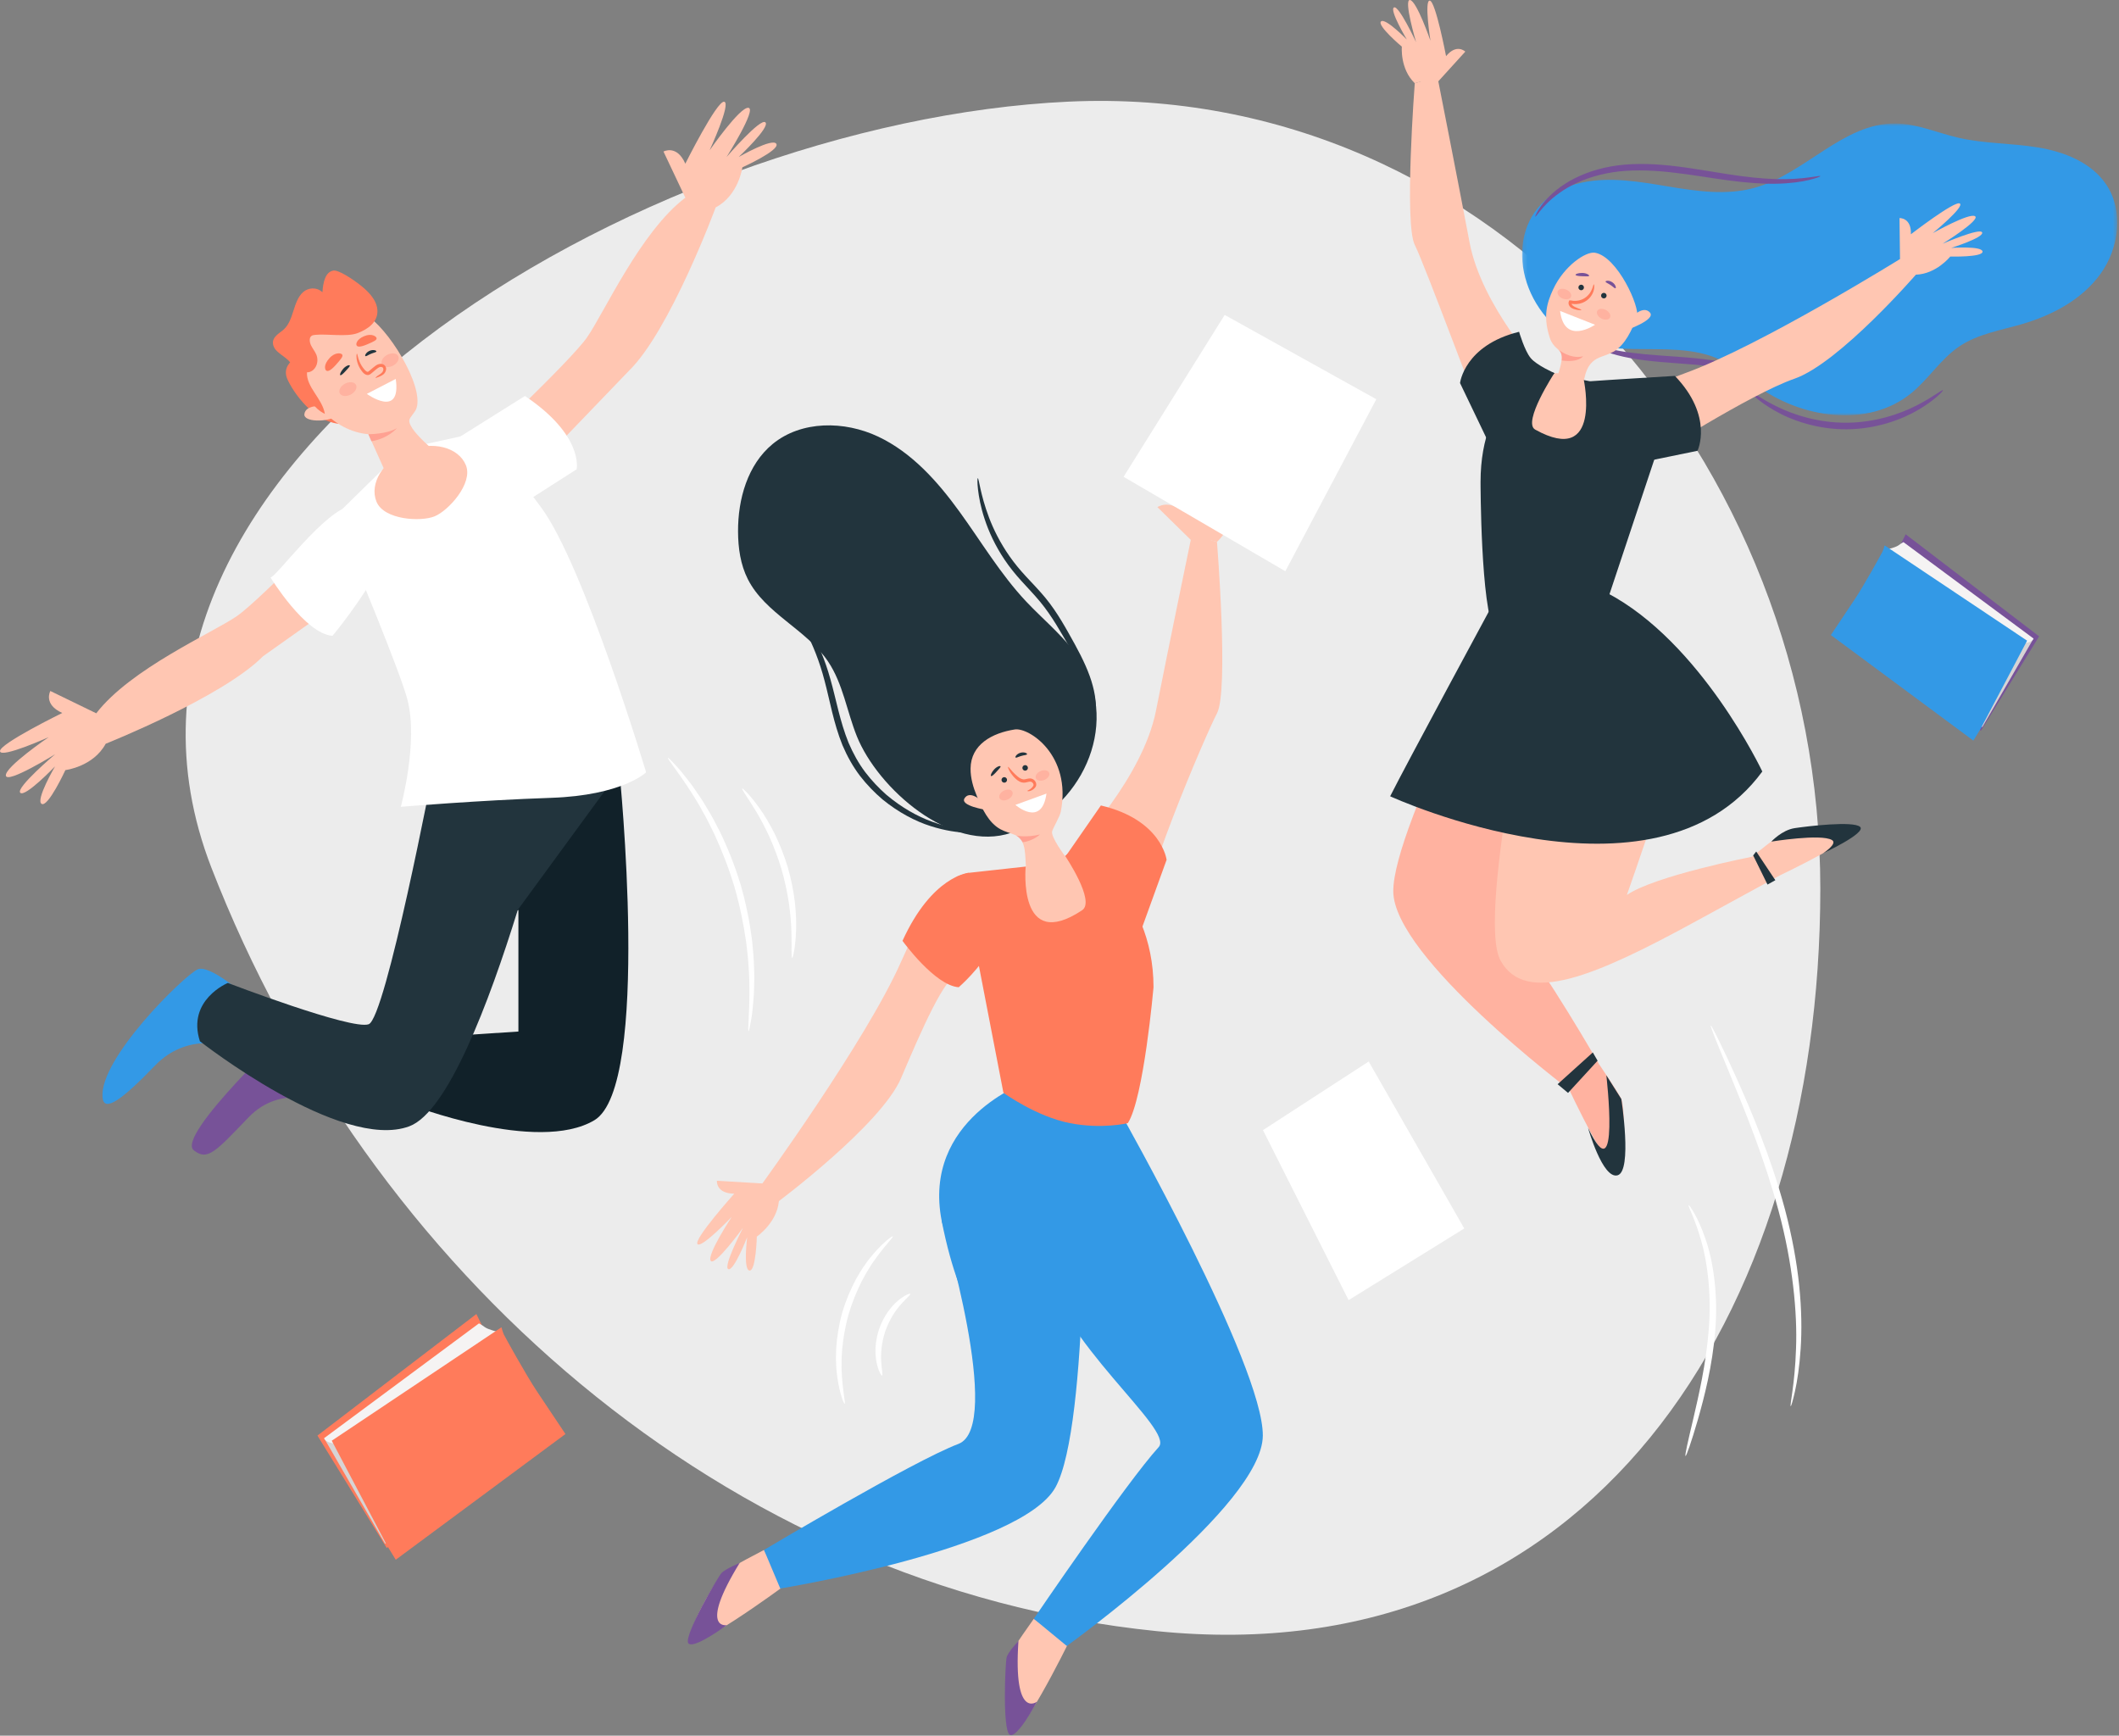 <?xml version="1.0" encoding="UTF-8"?>
<svg width="525px" height="430px" viewBox="0 0 525 430" version="1.1" xmlns="http://www.w3.org/2000/svg" xmlns:xlink="http://www.w3.org/1999/xlink">
    <rect x="0" y="0" width="525" height="430" fill="#808080" stroke="none"/>
    <title>Image</title>
    <defs>
        <polygon id="path-1" points="0.136 0.822 147.595 0.822 147.595 73.128 0.136 73.128"></polygon>
    </defs>
    <g id="Page-1" stroke="none" stroke-width="1" fill="none" fill-rule="evenodd">
        <g id="login" transform="translate(-20, -148)">
            <g id="Image" transform="translate(20, 148)">
                <path d="M210.47,404.093 C317.364,393.219 405.841,314.869 444.609,215 C483.377,115.131 337.415,30.057 232.285,25.183 C127.155,20.308 46,113.751 46,220.183 C46,326.615 103.575,414.966 210.47,404.093 Z" id="Oval" fill="#ECECEC" transform="translate(248.5, 215) scale(-1, 1) translate(-248.5, -215) "></path>
                <g id="image">
                    <path d="M418.371,298.562 C418.458,298.511 419.004,299.232 419.81,300.651 C420.62,302.066 421.628,304.214 422.565,306.987 C424.484,312.512 425.69,320.669 424.975,329.565 C424.267,338.459 422.212,346.267 420.627,351.824 C419.006,357.384 417.813,360.759 417.607,360.702 C417.38,360.639 418.185,357.147 419.516,351.533 C420.812,345.92 422.662,338.154 423.355,329.441 C424.051,320.732 423.06,312.805 421.467,307.324 C419.92,301.816 418.115,298.695 418.371,298.562" id="Fill-1" fill="#FFFFFF"></path>
                    <path d="M423.847,254.047 C423.948,254.002 424.608,255.211 425.71,257.44 C426.809,259.669 428.355,262.917 430.184,266.97 C433.811,275.076 438.694,286.423 442.235,299.596 C443.976,306.186 445.162,312.592 445.763,318.475 C446.368,324.357 446.43,329.701 446.127,334.162 C445.834,338.624 445.271,342.205 444.729,344.64 C444.193,347.079 443.769,348.393 443.673,348.372 C443.372,348.314 444.698,342.944 444.98,334.108 C445.33,325.291 444.173,313.041 440.664,300.015 C437.163,286.985 432.481,275.632 429.129,267.426 C427.441,263.319 426.076,259.995 425.131,257.698 C424.209,255.391 423.744,254.093 423.847,254.047" id="Fill-3" fill="#FFFFFF"></path>
                    <path d="M221.192,306.294 C221.38,306.497 219.537,308.256 217.146,311.522 C216.552,312.342 215.908,313.239 215.304,314.264 C214.645,315.252 214.071,316.384 213.432,317.554 C212.245,319.938 211.118,322.647 210.248,325.597 C209.417,328.558 208.932,331.452 208.671,334.103 C208.591,335.433 208.475,336.698 208.509,337.884 C208.475,339.074 208.544,340.178 208.61,341.189 C208.9,345.227 209.527,347.697 209.26,347.769 C209.098,347.825 208.066,345.438 207.468,341.306 C207.325,340.274 207.187,339.14 207.161,337.912 C207.069,336.686 207.135,335.375 207.177,333.993 C207.364,331.24 207.823,328.22 208.687,325.147 C209.588,322.084 210.803,319.283 212.11,316.852 C212.808,315.659 213.448,314.513 214.179,313.525 C214.851,312.498 215.572,311.611 216.241,310.813 C218.944,307.632 221.086,306.162 221.192,306.294" id="Fill-5" fill="#FFFFFF"></path>
                    <path d="M225.517,320.546 C225.653,320.764 224.627,321.55 223.285,323.053 C222.606,323.796 221.891,324.758 221.187,325.873 C220.513,327.007 219.867,328.308 219.36,329.743 C218.875,331.184 218.583,332.607 218.416,333.917 C218.282,335.229 218.253,336.427 218.331,337.432 C218.461,339.442 218.786,340.695 218.544,340.783 C218.37,340.856 217.639,339.709 217.192,337.585 C216.959,336.525 216.863,335.228 216.923,333.791 C217.018,332.358 217.292,330.788 217.823,329.212 C218.376,327.644 219.128,326.239 219.936,325.051 C220.772,323.882 221.647,322.921 222.482,322.231 C224.143,320.832 225.425,320.379 225.517,320.546" id="Fill-7" fill="#FFFFFF"></path>
                    <path d="M165.477,187.73 C165.561,187.656 166.289,188.372 167.537,189.738 C168.17,190.414 168.919,191.265 169.712,192.315 C170.512,193.356 171.475,194.511 172.379,195.9 C172.845,196.585 173.334,197.302 173.843,198.05 C174.347,198.803 174.803,199.627 175.312,200.459 C176.353,202.112 177.286,203.977 178.301,205.923 C180.217,209.871 182.049,214.351 183.508,219.208 C184.92,224.079 185.817,228.837 186.353,233.192 C186.557,235.379 186.787,237.452 186.81,239.404 C186.835,240.38 186.899,241.32 186.885,242.226 C186.865,243.131 186.843,243.998 186.824,244.827 C186.82,246.486 186.639,247.978 186.532,249.288 C186.437,250.6 186.271,251.721 186.105,252.632 C185.8,254.459 185.579,255.455 185.468,255.44 C185.182,255.402 185.721,251.355 185.676,244.815 C185.661,243.997 185.646,243.143 185.631,242.25 C185.612,241.359 185.518,240.433 185.464,239.475 C185.384,237.557 185.107,235.522 184.867,233.378 C184.258,229.109 183.335,224.451 181.949,219.67 C180.516,214.903 178.762,210.49 176.953,206.574 C175.992,204.645 175.118,202.786 174.144,201.132 C173.668,200.298 173.244,199.471 172.777,198.712 C172.305,197.956 171.853,197.229 171.422,196.535 C167.908,191.02 165.256,187.918 165.477,187.73" id="Fill-9" fill="#FFFFFF"></path>
                    <path d="M183.878,195.349 C184.017,195.226 185.883,196.973 188.257,200.341 C189.451,202.017 190.71,204.13 191.935,206.566 C193.125,209.019 194.26,211.804 195.166,214.822 C196.045,217.849 196.603,220.806 196.937,223.512 C197.23,226.224 197.321,228.681 197.228,230.738 C197.063,234.855 196.445,237.338 196.263,237.309 C196.001,237.277 196.211,234.764 196.078,230.737 C196.025,228.725 195.818,226.335 195.453,223.707 C195.047,221.084 194.46,218.224 193.609,215.284 C192.728,212.352 191.667,209.632 190.583,207.21 C189.463,204.803 188.34,202.686 187.292,200.966 C185.216,197.514 183.677,195.519 183.878,195.349" id="Fill-11" fill="#FFFFFF"></path>
                    <polygon id="Fill-13" fill="#FF7B5B" points="119.444 328.43 118.03 325.539 78.65 355.653 95.83 383.508 135.03 350.429"></polygon>
                    <polygon id="Fill-15" fill="#D7D4D4" points="80.3 356.297 95.393 382.419 96.358 381.988 82.917 357.563"></polygon>
                    <path d="M118.667,327.858 L80.3,356.296 C80.3,356.296 80.461,356.907 81.413,357.283 C82.366,357.66 82.917,357.564 82.917,357.564 L123.253,329.935 C123.253,329.935 120.928,329.394 120.085,328.764 C119.24,328.132 118.667,327.858 118.667,327.858" id="Fill-17" fill="#F5F3F3"></path>
                    <path d="M124.239,328.821 L82.197,356.925 L95.852,382.825 L98.051,386.411 L140.095,355.269 C140.095,355.269 135.667,348.655 133.008,344.661 C130.349,340.667 125.13,331.248 124.846,330.645 C124.561,330.041 124.239,328.821 124.239,328.821" id="Fill-19" fill="#FF7B5B"></path>
                    <polygon id="Fill-21" fill="#775298" points="470.952 134.791 472.139 132.363 505.209 157.65 490.782 181.042 457.864 153.264"></polygon>
                    <polygon id="Fill-23" fill="#D7D4D4" points="503.823 158.191 491.15 180.126 490.339 179.765 501.625 159.255"></polygon>
                    <path d="M471.606,134.309 L503.823,158.19 C503.823,158.19 503.687,158.703 502.889,159.019 C502.088,159.335 501.625,159.255 501.625,159.255 L467.754,136.054 C467.754,136.054 469.706,135.601 470.415,135.07 C471.123,134.54 471.606,134.309 471.606,134.309" id="Fill-25" fill="#F5F3F3"></path>
                    <path d="M466.926,135.119 L502.23,158.719 L490.765,180.468 L488.917,183.479 L453.61,157.328 C453.61,157.328 457.33,151.773 459.562,148.419 C461.796,145.066 466.178,137.156 466.416,136.65 C466.655,136.144 466.926,135.119 466.926,135.119" id="Fill-27" fill="#3399E6"></path>
                    <path d="M72.429,89.277 C72.429,89.277 69.933,91.006 71.18,93.89 C72.429,96.773 77.903,105.327 85.297,105.038 C85.6,105.027 75.982,89.277 75.982,89.277 L72.429,89.277 Z" id="Fill-29" fill="#FF7B5B"></path>
                    <path d="M61.118,246.962 C61.118,246.962 51.871,238.695 48.911,240.176 C45.294,241.986 24.593,262.285 25.402,271.849 C25.734,275.765 30.29,272.41 38.408,263.982 C46.529,255.555 56.753,259.166 56.753,259.166 L61.118,246.962 Z" id="Fill-31" fill="#3399E6"></path>
                    <path d="M83.583,260.904 L72.421,254.202 C72.421,254.202 43.486,281.351 48.007,284.97 C51.435,287.715 53.451,285.253 61.57,276.825 C69.688,268.4 79.975,273.244 79.975,273.244 L83.583,260.904 Z" id="Fill-33" fill="#775298"></path>
                    <polygon id="Fill-35" fill="#F3A683" points="151.771 171.588 153.864 201.337 107.397 189.222"></polygon>
                    <path d="M107.397,190.245 C107.397,190.245 148.043,192.809 153.455,191.001 C153.455,191.001 161.398,269.099 147.265,277.524 C133.13,285.952 101.411,273.612 101.411,273.612 L109.976,256.759 L128.44,255.555 L128.44,225.459 L127.116,225.76 L107.397,190.245 Z" id="Fill-37" fill="#112129"></path>
                    <path d="M56.447,243.516 C56.447,243.516 46.223,247.73 49.531,257.964 C49.531,257.964 84.43,285.351 101.412,279.03 C110.926,275.49 121.146,248.475 128.295,225.395 L153.456,191.001 C153.456,191.001 141.589,191.596 137.631,191.58 C130.065,191.552 107.398,190.245 107.398,190.245 C107.398,190.245 95.557,252.245 91.339,253.75 C87.12,255.253 56.447,243.516 56.447,243.516" id="Fill-39" fill="#22343D"></path>
                    <path d="M116.869,112.483 C116.869,112.483 141.228,89.61 145.438,83.589 C149.647,77.57 158.671,57.406 169.795,48.979 L164.383,37.542 C164.383,37.542 167.692,35.737 169.795,40.551 C169.795,40.551 177.613,24.902 179.418,25.202 C181.224,25.502 175.81,37.241 175.81,37.241 C175.81,37.241 183.33,26.406 185.434,26.707 C187.537,27.008 180.021,38.888 180.021,38.888 C180.021,38.888 188.439,29.115 189.643,30.319 C190.846,31.523 183.027,38.888 183.027,38.888 C183.027,38.888 191.447,34.05 192.349,35.644 C193.252,37.241 183.93,41.454 183.93,41.454 C183.93,41.454 183.027,48.376 177.315,51.385 C177.315,51.385 166.002,81.975 155.777,91.906 L122.932,126.07 L116.869,112.483 Z" id="Fill-41" fill="#FFC6B2"></path>
                    <path d="M87.791,124.338 C87.791,124.338 64.71,148.503 58.657,152.659 C52.602,156.813 32.372,165.657 23.849,176.713 L12.472,171.188 C12.472,171.188 10.638,174.481 15.429,176.632 C15.429,176.632 -0.281,184.311 0.004,186.121 C0.287,187.929 12.065,182.622 12.065,182.622 C12.065,182.622 1.169,190.046 1.45,192.154 C1.732,194.262 13.67,186.85 13.67,186.85 C13.67,186.85 3.828,195.184 5.02,196.399 C6.21,197.614 13.643,189.86 13.643,189.86 C13.643,189.86 8.73,198.241 10.317,199.158 C11.902,200.075 16.199,190.786 16.199,190.786 C16.199,190.786 23.123,189.95 26.185,184.259 C26.185,184.259 55.134,172.731 65.155,162.591 L101.181,137.043 L87.791,124.338 Z" id="Fill-43" fill="#FFC6B2"></path>
                    <path d="M96.444,114.708 L84.77,126.145 L87.731,139.037 C87.731,139.037 99.231,166.671 100.97,173.412 C103.673,183.895 99.301,199.879 99.301,199.879 C99.301,199.879 118.798,198.258 136.539,197.657 C154.279,197.054 160.083,191.335 160.083,191.335 C160.083,191.335 144.701,140.064 134.082,125.731 C123.461,111.401 119.598,106.915 119.598,106.915 L103.961,110.336 L96.444,114.708 Z" id="Fill-45" fill="#FFFFFF"></path>
                    <path d="M130.704,124.041 L142.867,116.263 C142.867,116.263 144.725,107.93 130.057,98.101 L112.856,108.888 L130.704,124.041 Z" id="Fill-47" fill="#FFFFFF"></path>
                    <path d="M87.23,125.24 C80.562,126.176 68.376,143.09 67.017,143.058 C67.017,143.058 75.593,157.065 82.387,157.52 C82.387,157.52 112.283,121.723 87.23,125.24" id="Fill-49" fill="#FFFFFF"></path>
                    <path d="M110.769,114.235 C110.769,114.235 101.076,106.987 101.412,104.098 C101.497,103.37 102.841,102.188 103.19,101.139 C105.069,95.497 96.008,80.957 90.441,77.893 C86.061,75.483 87.981,75.27 78.764,80.751 C69.547,86.233 74.798,95.712 78.914,100.615 C82.805,105.249 87.262,107.234 91.271,107.569 L96.972,120.242 L110.769,114.235 Z" id="Fill-51" fill="#FFC6B2"></path>
                    <path d="M93.28,124.296 C91.446,119.795 94.918,114.126 101.034,111.63 C107.152,109.132 113.594,110.756 115.431,115.255 C117.263,119.754 111.108,126.517 107.672,127.92 C104.236,129.323 95.112,128.794 93.28,124.296" id="Fill-53" fill="#FFC6B2"></path>
                    <path d="M78.915,100.615 C78.915,100.615 75.771,100.441 75.422,102.538 C75.072,104.635 81.184,104.635 83.455,103.062 L78.915,100.615 Z" id="Fill-55" fill="#FFC6B2"></path>
                    <path d="M80.487,102.538 C79.889,98.749 75.855,95.931 76.056,92.239 C77.99,92.255 79.232,89.858 78.352,87.809 C78.005,87.004 77.419,86.315 77.044,85.521 C76.67,84.728 76.571,83.688 77.144,83.24 C77.416,83.028 77.784,82.991 78.137,82.956 C81.004,82.661 85.915,83.521 88.554,82.542 C91.066,81.611 93.758,79.799 93.497,76.719 C93.268,74.036 90.902,71.862 88.728,70.219 C87.482,69.277 83.924,66.813 82.581,67.037 C80.532,67.378 80.035,70.115 79.887,72.405 C78.454,71.039 76.339,71.258 75.092,72.37 C73.846,73.481 73.255,75.247 72.713,76.952 C72.169,78.658 71.593,80.428 70.362,81.561 C69.216,82.617 67.403,83.416 67.641,85.212 C67.924,87.352 70.717,88.113 72.009,89.938 C71.691,89.491 71.421,92.348 71.604,92.832 C72.156,94.292 73.531,95.258 74.526,96.374 C76.644,98.753 77.68,101.149 80.487,102.538" id="Fill-57" fill="#FF7B5B"></path>
                    <path d="M98.049,93.874 L90.886,97.581 C90.886,97.581 99.489,103.831 98.049,93.874" id="Fill-59" fill="#FFFFFF"></path>
                    <path d="M88.195,95.343 C88.586,96.087 88.006,97.162 86.901,97.744 C85.795,98.326 84.581,98.196 84.19,97.453 C83.799,96.709 84.378,95.636 85.484,95.052 C86.591,94.47 87.803,94.6 88.195,95.343" id="Fill-61" fill="#FFB2A0"></path>
                    <path d="M98.653,88.193 C99.045,88.937 98.465,90.011 97.359,90.594 C96.253,91.176 95.04,91.046 94.648,90.303 C94.258,89.559 94.836,88.484 95.942,87.902 C97.049,87.32 98.262,87.45 98.653,88.193" id="Fill-63" fill="#FFB2A0"></path>
                    <path d="M93.049,93.611 C93.015,93.569 93.149,93.393 93.459,93.169 C93.755,92.941 94.269,92.695 94.651,92.283 C95.03,91.884 95.166,91.052 94.586,90.934 C93.984,90.73 93.3,91.421 92.516,92.078 C92.322,92.239 92.131,92.399 91.94,92.556 C91.763,92.719 91.389,92.958 91.001,92.91 C90.262,92.79 89.947,92.297 89.664,91.967 C89.096,91.237 88.746,90.474 88.552,89.813 C88.167,88.478 88.34,87.616 88.432,87.623 C88.561,87.618 88.604,88.446 89.092,89.62 C89.338,90.204 89.706,90.867 90.242,91.493 C90.503,91.81 90.832,92.106 91.066,92.116 C91.164,92.12 91.241,92.087 91.426,91.932 C91.614,91.775 91.803,91.615 91.995,91.454 C92.39,91.134 92.732,90.811 93.183,90.511 C93.622,90.215 94.248,90.028 94.808,90.218 C95.407,90.376 95.758,91.074 95.654,91.559 C95.587,92.054 95.341,92.419 95.062,92.685 C94.471,93.179 93.944,93.298 93.612,93.447 C93.271,93.576 93.084,93.657 93.049,93.611" id="Fill-65" fill="#FF7B5B"></path>
                    <path d="M91.271,107.569 C91.271,107.569 95.84,107.595 98.319,106.067 C98.319,106.067 96.222,108.645 92.026,109.313 L91.271,107.569 Z" id="Fill-67" fill="#FFA192"></path>
                    <path d="M93.253,87.063 C93.212,87.289 92.573,87.359 91.898,87.658 C91.213,87.934 90.718,88.345 90.528,88.217 C90.333,88.114 90.656,87.298 91.581,86.908 C92.504,86.516 93.313,86.85 93.253,87.063" id="Fill-69" fill="#22343D"></path>
                    <path d="M84.299,92.941 C84.127,92.813 84.397,92.077 85.055,91.34 C85.721,90.587 86.571,90.336 86.661,90.547 C86.756,90.751 86.238,91.229 85.655,91.89 C85.062,92.55 84.486,93.081 84.299,92.941" id="Fill-71" fill="#22343D"></path>
                    <path d="M80.828,91.805 C80.458,91.53 80.17,90.355 81.587,88.771 C83.017,87.152 84.614,87.437 84.806,87.887 C85.012,88.329 84.48,88.957 83.225,90.381 C81.951,91.8 81.229,92.106 80.828,91.805" id="Fill-73" fill="#FF7B5B"></path>
                    <path d="M88.35,85.566 C88.145,85.183 88.371,84.067 90.214,83.289 C92.083,82.485 93.328,83.372 93.31,83.832 C93.307,84.29 92.603,84.611 90.961,85.319 C89.308,86.014 88.571,85.984 88.35,85.566" id="Fill-75" fill="#FF7B5B"></path>
                    <path d="M481.385,96.67 C481.506,96.789 479.521,99.024 475.403,101.458 C471.336,103.889 464.936,106.299 457.574,106.354 C450.213,106.408 443.778,104.093 439.675,101.722 C435.522,99.35 433.505,97.143 433.623,97.021 C433.795,96.805 436.051,98.666 440.21,100.703 C444.328,102.748 450.535,104.778 457.561,104.727 C464.59,104.674 470.765,102.553 474.854,100.447 C478.981,98.348 481.211,96.454 481.385,96.67" id="Fill-77" fill="#775298"></path>
                    <path d="M436.476,93.294 C436.364,93.541 434.166,92.629 430.464,91.802 C428.619,91.367 426.38,91.031 423.887,90.721 C421.384,90.444 418.618,90.223 415.697,90.015 C412.774,89.81 409.977,89.575 407.437,89.26 C404.896,88.923 402.613,88.521 400.733,88.012 C396.958,87.026 394.819,85.859 394.894,85.695 C394.992,85.446 397.24,86.214 400.979,86.888 C402.844,87.244 405.095,87.52 407.601,87.77 C410.113,87.999 412.888,88.187 415.814,88.393 C418.742,88.602 421.544,88.87 424.082,89.235 C426.619,89.634 428.895,90.098 430.756,90.69 C434.495,91.832 436.56,93.139 436.476,93.294" id="Fill-79" fill="#775298"></path>
                    <g id="Group-83" transform="translate(376.976, 29.761)">
                        <mask id="mask-2" fill="white">
                            <use xlink:href="#path-1"></use>
                        </mask>
                        <g id="Clip-82"></g>
                        <path d="M14.969,15.468 C21.987,13.977 29.258,15.261 36.335,16.441 C43.412,17.621 50.759,18.685 57.678,16.784 C70.17,13.352 79.653,0.721 92.608,0.822 C97.942,0.864 102.97,3.144 108.167,4.35 C114.62,5.849 121.342,5.688 127.879,6.757 C134.417,7.826 141.171,10.457 144.865,15.96 C149.249,22.491 148.047,31.702 143.447,38.082 C138.848,44.464 131.482,48.349 123.935,50.55 C118.67,52.086 113.062,52.973 108.506,56.029 C103.898,59.119 100.889,64.093 96.596,67.608 C85.822,76.425 69.056,73.898 57.928,65.534 C55.132,63.433 52.54,60.994 49.399,59.457 C36.622,53.197 18.246,61.483 7.242,50.095 C-3.933,38.529 -2.341,19.142 14.969,15.468" id="Fill-81" fill="#3399E6" mask="url(#mask-2)"></path>
                    </g>
                    <path d="M388.438,269.22 C388.438,269.22 400.145,294.333 401.514,289.683 C402.88,285.031 402.429,273.863 401.695,272.268 C400.959,270.674 396.173,263.63 396.173,263.63 L388.438,269.22 Z" id="Fill-84" fill="#FFB2A0"></path>
                    <path d="M473.088,66.152 C474.171,67.54 473.447,66.049 474.674,68.052 C479.771,67.874 483.193,63.557 483.193,63.557 C483.193,63.557 491.284,63.772 491.191,62.325 C491.098,60.876 483.434,61.417 483.434,61.417 C483.434,61.417 491.542,58.869 491.097,57.596 C490.655,56.325 481.295,60.38 481.295,60.38 C481.295,60.38 490.74,54.513 489.344,53.572 C487.95,52.633 478.862,57.755 478.862,57.755 C478.862,57.755 486.76,51.262 485.576,50.425 C484.395,49.588 473.439,58.039 473.439,58.039 C473.599,53.882 470.619,54.027 470.619,54.027 L470.742,64.178 C470.742,64.178 472.589,65.513 473.088,66.152" id="Fill-86" fill="#FFC6B2"></path>
                    <path d="M353.155,20.212 C351.423,20.532 352.766,19.929 350.519,20.616 C346.827,17.093 347.317,11.557 347.317,11.557 C347.317,11.557 341.126,6.342 342.153,5.322 C343.186,4.301 348.556,9.798 348.556,9.798 C348.556,9.798 344.186,2.504 345.362,1.848 C346.536,1.192 350.847,10.444 350.847,10.444 C350.847,10.444 347.675,-0.22 349.343,0.004 C351.008,0.228 354.407,10.095 354.407,10.095 C354.407,10.095 352.808,-0.007 354.245,0.153 C355.685,0.312 358.274,13.911 358.274,13.911 C360.911,10.696 363.041,12.786 363.041,12.786 L356.355,20.145 C356.355,20.145 353.951,20.067 353.155,20.212" id="Fill-88" fill="#FFC6B2"></path>
                    <path d="M395.15,62.611 C392.912,62.243 387.498,65.844 384.79,71.713 C383.274,74.998 382.23,78.334 383.97,83.676 C384.79,86.189 386.505,86.504 386.888,87.63 C387.372,89.055 385.769,93.547 385.769,93.547 L392.159,96.13 C392.575,93.044 393.045,89.939 396.188,88.6 C397.363,88.098 398.622,87.78 399.731,87.144 C402.725,85.426 404.324,81.669 405.554,78.592 C406.472,76.295 400.764,63.532 395.15,62.611" id="Fill-90" fill="#FFC6B2"></path>
                    <path d="M387.544,149.83 L376.837,145.531 C376.837,145.531 345.065,204.5 345.197,220.861 C345.328,237.221 388.835,269.978 388.835,269.978 L396.173,263.631 C396.173,263.631 382.74,240.19 375.56,231.925 C368.379,223.658 387.544,149.83 387.544,149.83" id="Fill-92" fill="#FFB2A0"></path>
                    <path d="M440.701,217.004 C440.701,217.004 464.297,205.799 459.556,204.81 C454.814,203.825 443.725,205.183 442.198,206.044 C440.669,206.907 434.043,212.252 434.043,212.252 L440.701,217.004 Z" id="Fill-94" fill="#FFC6B2"></path>
                    <path d="M398.06,149.319 L381.819,155.233 C381.819,155.233 365.573,226.747 371.775,237.975 C377.975,249.207 395.393,241.775 420.199,228.225 L440.978,216.873 L434.042,212.253 C434.042,212.253 409.864,216.995 403.073,221.723 C403.073,221.723 406.617,211.674 411.342,197.49 C416.066,183.304 419.324,168.824 398.06,149.319" id="Fill-96" fill="#FFC6B2"></path>
                    <path d="M378.069,100.598 C378.069,95.847 379.597,92.41 384.345,92.41 C389.092,92.41 395.655,94.076 395.655,98.828 C395.655,103.582 391.914,111.299 387.164,111.299 C382.417,111.299 378.069,105.352 378.069,100.598" id="Fill-98" fill="#FFC6B2"></path>
                    <path d="M381.818,91.729 C381.818,91.729 367.055,75.74 364.102,60.076 C361.148,44.414 356.13,18.999 356.13,18.999 L350.52,20.616 C350.52,20.616 347.861,55.349 350.52,60.668 C353.176,65.987 366.161,101.401 370.115,110.702 L381.818,91.729 Z" id="Fill-100" fill="#FFC6B2"></path>
                    <path d="M397.679,104.191 C397.679,104.191 398.814,99.217 417.482,92.457 C436.151,85.698 471.37,63.789 471.37,63.789 L474.884,67.812 C474.884,67.812 455.747,89.935 444.614,93.815 C433.481,97.696 409.835,112.996 407.402,114.22 C403.723,116.072 403.767,118.403 397.679,104.191" id="Fill-102" fill="#FFC6B2"></path>
                    <path d="M381.818,91.729 C381.818,91.729 366.819,96.594 366.819,119.436 C366.819,119.436 366.828,150.72 370.363,156.412 C370.363,156.412 376.11,157.885 383.275,156.412 C390.788,154.866 398.059,149.319 398.059,149.319 L409.858,113.868 L408.447,97.258 L392.405,94.158 C392.405,94.158 397.007,115.682 380.356,106.429 C377.12,104.631 385.117,92.419 385.117,92.419 L381.818,91.729 Z" id="Fill-104" fill="#22343D"></path>
                    <path d="M369.127,110.307 L361.736,94.896 C361.736,94.896 362.796,85.547 376.364,82.197 C376.364,82.197 377.736,86.91 379.24,88.71 C380.744,90.509 385.122,92.425 385.122,92.425 L369.127,110.307 Z" id="Fill-106" fill="#22343D"></path>
                    <path d="M397.069,116.501 L420.571,111.68 C420.571,111.68 424.657,103.207 414.968,93.128 C414.968,93.128 396.636,94.236 394.263,94.433 C391.928,94.627 393.531,96.428 393.531,96.428 L397.069,116.501 Z" id="Fill-108" fill="#22343D"></path>
                    <path d="M370.326,148.792 C370.326,148.792 348.096,189.924 344.424,197.274 C344.424,197.274 410.005,227.424 436.627,191.133 C436.627,191.133 421.484,159.054 398.073,146.842 L387.973,143.815 L370.721,148.594" id="Fill-110" fill="#22343D"></path>
                    <path d="M404.693,78.203 C404.693,78.203 407.225,75.669 408.783,77.423 C410.341,79.178 403.135,81.712 403.135,81.712 L404.693,78.203 Z" id="Fill-112" fill="#FFC6B2"></path>
                    <path d="M451.011,43.64 C451.036,43.727 450.058,44.151 448.19,44.595 C446.327,45.043 443.563,45.451 440.13,45.52 C436.699,45.589 432.618,45.284 428.152,44.678 C423.683,44.085 418.828,43.213 413.719,42.656 C408.619,42.11 403.716,42.011 399.373,42.713 C395.029,43.403 391.269,44.827 388.395,46.49 C385.521,48.166 383.521,50.026 382.293,51.433 C381.058,52.842 380.502,53.741 380.377,53.666 C380.308,53.63 380.68,52.617 381.799,51.038 C382.91,49.463 384.873,47.386 387.799,45.507 C390.722,43.641 394.609,42.037 399.124,41.234 C403.646,40.42 408.703,40.483 413.892,41.039 C419.085,41.606 423.946,42.527 428.364,43.194 C432.78,43.875 436.772,44.292 440.133,44.37 C446.871,44.558 450.949,43.361 451.011,43.64" id="Fill-114" fill="#775298"></path>
                    <path d="M391.798,76.765 C391.791,76.864 391.069,76.934 389.968,76.568 C389.696,76.472 389.375,76.347 389.075,76.072 C388.928,75.935 388.79,75.753 388.706,75.534 C388.586,75.227 388.595,74.879 388.715,74.614 C388.75,74.561 388.748,74.434 388.818,74.432 L389.032,74.425 C389.169,74.406 389.331,74.451 389.489,74.48 C389.78,74.536 389.874,74.528 390.081,74.542 C390.444,74.55 390.82,74.512 391.196,74.429 C392.734,74.105 393.763,72.985 394.224,72.064 C394.708,71.137 394.75,70.44 394.879,70.449 C394.97,70.437 395.15,71.178 394.75,72.296 C394.547,72.844 394.193,73.473 393.622,74.025 C393.054,74.575 392.268,75.027 391.375,75.222 C390.929,75.322 390.48,75.36 390.049,75.337 C389.861,75.328 389.565,75.29 389.479,75.271 C389.399,75.258 389.409,75.24 389.394,75.25 C389.384,75.259 389.379,75.275 389.381,75.297 C389.412,75.404 389.47,75.505 389.552,75.597 C389.716,75.782 389.955,75.921 390.188,76.037 C391.14,76.504 391.816,76.643 391.798,76.765" id="Fill-116" fill="#FF7B5B"></path>
                    <path d="M386.526,77.039 L395.184,80.453 C395.184,80.453 387.575,85.704 386.526,77.039" id="Fill-118" fill="#FFFFFF"></path>
                    <path d="M398.881,78.681 C398.573,79.266 397.62,79.368 396.75,78.91 C395.881,78.453 395.426,77.608 395.732,77.024 C396.04,76.44 396.994,76.337 397.863,76.795 C398.733,77.253 399.188,78.097 398.881,78.681" id="Fill-120" fill="#FFB2A0"></path>
                    <path d="M389.218,73.554 C388.956,74.16 388.013,74.335 387.112,73.945 C386.211,73.554 385.691,72.747 385.954,72.141 C386.215,71.535 387.159,71.36 388.06,71.75 C388.962,72.141 389.481,72.948 389.218,73.554" id="Fill-122" fill="#FFB2A0"></path>
                    <path d="M386.011,86.541 C386.011,86.541 389.046,89.085 392.212,88.266 C392.212,88.266 391.121,89.904 386.919,89.303 C386.919,89.303 387.267,87.498 386.011,86.541" id="Fill-124" fill="#FFA192"></path>
                    <path d="M398.05,73.24 C398.05,73.619 397.743,73.926 397.364,73.926 C396.986,73.926 396.678,73.619 396.678,73.24 C396.678,72.861 396.986,72.553 397.364,72.553 C397.743,72.553 398.05,72.861 398.05,73.24" id="Fill-126" fill="#22343D"></path>
                    <path d="M392.437,71.216 C392.437,71.595 392.129,71.903 391.751,71.903 C391.372,71.903 391.066,71.595 391.066,71.216 C391.066,70.837 391.372,70.53 391.751,70.53 C392.129,70.53 392.437,70.837 392.437,71.216" id="Fill-128" fill="#22343D"></path>
                    <path d="M400.254,71.411 C400.042,71.501 399.633,71.005 399.013,70.604 C398.406,70.185 397.791,69.997 397.793,69.767 C397.772,69.547 398.631,69.368 399.465,69.928 C400.3,70.484 400.466,71.345 400.254,71.411" id="Fill-130" fill="#775298"></path>
                    <path d="M390.361,68.08 C390.347,67.866 391.084,67.596 392.07,67.622 C393.074,67.643 393.816,68.131 393.713,68.335 C393.618,68.541 392.92,68.452 392.038,68.435 C391.153,68.409 390.375,68.313 390.361,68.08" id="Fill-132" fill="#775298"></path>
                    <path d="M393.453,279.424 C393.453,279.424 397.054,292.218 400.772,291.17 C404.491,290.124 401.695,272.269 401.695,272.269 L397.985,266.4 C397.985,266.4 401.47,296.287 393.453,279.424" id="Fill-134" fill="#22343D"></path>
                    <path d="M438.865,208.498 C438.865,208.498 441.484,205.638 444.658,205.162 C447.834,204.685 459.182,203.334 460.849,204.844 C462.516,206.353 451.651,211.413 451.651,211.413 C451.651,211.413 455.436,208.998 453.865,208.101 C451.086,206.511 438.865,208.498 438.865,208.498" id="Fill-136" fill="#22343D"></path>
                    <polygon id="Fill-138" fill="#22343D" points="434.362 211.923 437.915 219.142 439.854 218.065 435.116 210.953"></polygon>
                    <polygon id="Fill-140" fill="#22343D" points="394.633 260.736 385.912 268.603 388.496 270.758 395.817 262.783"></polygon>
                    <path d="M212.298,182.419 C209.818,176.259 208.865,169.4 205.164,163.888 C199.838,155.956 189.608,152.02 185.287,143.497 C183.451,139.877 182.875,135.737 182.856,131.678 C182.821,123.648 185.223,115.111 191.42,110.008 C198.542,104.144 209.226,104.225 217.567,108.165 C225.905,112.104 232.277,119.255 237.694,126.724 C243.112,134.192 247.854,142.207 254.163,148.938 C258.841,153.928 264.389,158.232 267.912,164.095 C277.572,180.168 267.633,200.506 250.581,206.307 C235.597,211.403 217.482,195.297 212.298,182.419" id="Fill-142" fill="#22343D"></path>
                    <path d="M190.952,295.782 C192.435,297.003 190.817,296.157 192.974,297.564 C192.493,302.958 187.508,306.356 187.508,306.356 C187.508,306.356 187.297,314.944 185.696,314.768 C184.091,314.594 185.118,306.498 185.118,306.498 C185.118,306.498 181.836,314.957 180.448,314.418 C179.061,313.882 184.085,304.176 184.085,304.176 C184.085,304.176 177.043,313.876 176.075,312.347 C175.109,310.819 181.305,301.458 181.305,301.458 C181.305,301.458 173.654,309.486 172.79,308.186 C171.926,306.89 181.92,295.725 181.92,295.725 C177.295,295.674 177.622,292.523 177.622,292.523 L188.889,293.192 C188.889,293.192 190.269,295.219 190.952,295.782" id="Fill-144" fill="#FFC6B2"></path>
                    <path d="M298.585,133.817 C300.513,134.156 299.017,133.517 301.519,134.245 C305.627,130.509 305.082,124.639 305.082,124.639 C305.082,124.639 311.973,119.109 310.83,118.028 C309.681,116.945 303.703,122.772 303.703,122.772 C303.703,122.772 308.566,115.039 307.258,114.343 C305.953,113.648 301.154,123.459 301.154,123.459 C301.154,123.459 304.685,112.151 302.828,112.388 C300.976,112.626 297.192,123.088 297.192,123.088 C297.192,123.088 298.971,112.377 297.371,112.546 C295.769,112.714 293.179,126.747 293.179,126.747 C289.406,123.674 286.765,125.642 286.765,125.642 L295.023,133.745 C295.023,133.745 297.699,133.664 298.585,133.817" id="Fill-146" fill="#FFC6B2"></path>
                    <path d="M251.418,180.718 C254.904,180.174 265.533,187.068 262.828,201.067 C262.602,202.243 261.068,204.83 260.686,205.9 C260.204,207.256 263.963,212.217 263.963,212.217 L254.257,215.32 C253.843,212.386 254.539,208.097 251.403,206.822 C250.23,206.345 248.973,206.044 247.866,205.439 C244.878,203.805 243.282,200.232 242.055,197.307 C241.138,195.12 240.44,192.769 240.466,190.397 C240.53,184.424 245.816,181.594 251.418,180.718" id="Fill-148" fill="#FFC6B2"></path>
                    <path d="M270.856,219.06 C270.856,214.021 269.259,212.097 263.975,212.097 C258.69,212.097 251.715,214.021 251.715,219.06 C251.715,224.1 255.446,230.407 260.733,230.407 C266.016,230.407 270.856,224.1 270.856,219.06" id="Fill-150" fill="#FFC6B2"></path>
                    <path d="M266.683,209.655 C266.683,209.655 283.114,192.699 286.401,176.09 C289.689,159.481 295.274,132.53 295.274,132.53 L301.519,134.244 C301.519,134.244 304.478,171.077 301.519,176.717 C298.562,182.359 281.799,221.531 282.128,231.558 L266.683,209.655 Z" id="Fill-152" fill="#FFC6B2"></path>
                    <path d="M237.392,217.864 C237.392,217.864 231.805,218.804 223.26,238.235 C214.715,257.664 188.423,293.836 188.423,293.836 L192.696,297.774 C192.696,297.774 218.33,278.66 223.26,267.065 C228.188,255.471 234.433,241.056 237.392,241.681 C240.349,242.309 252.839,225.071 237.392,217.864" id="Fill-154" fill="#FFC6B2"></path>
                    <path d="M281.384,234.148 L289.035,213.013 C289.035,213.013 287.854,203.101 272.753,199.548 L264.199,211.883 L281.384,234.148 Z" id="Fill-156" fill="#FF7B5B"></path>
                    <path d="M239.943,216.243 C239.943,216.243 230.917,217.004 223.6,233.087 C223.6,233.087 231.646,244.204 237.533,244.579 C237.533,244.579 259.395,225.877 239.943,216.243" id="Fill-158" fill="#FF7B5B"></path>
                    <path d="M264.745,406.969 C264.745,406.969 251.715,433.599 250.191,428.669 C248.67,423.737 249.173,411.892 249.989,410.202 C250.809,408.511 256.136,401.041 256.136,401.041 L264.745,406.969 Z" id="Fill-160" fill="#FFC6B2"></path>
                    <path d="M265.74,280.366 L277.656,275.807 C277.656,275.807 313.02,338.339 312.874,355.689 C312.727,373.036 264.303,407.773 264.303,407.773 L256.135,401.041 C256.135,401.041 279.087,367.268 287.079,358.504 C291.076,354.121 262.465,332.641 258.132,311.974 C253.798,291.306 265.74,280.366 265.74,280.366" id="Fill-162" fill="#3399E6"></path>
                    <path d="M194.095,393.019 C194.095,393.019 169.721,411 170.735,405.954 C171.752,400.903 177.888,390.595 179.427,389.448 C180.968,388.303 189.29,383.99 189.29,383.99 L194.095,393.019 Z" id="Fill-164" fill="#FFC6B2"></path>
                    <path d="M233.32,302.51 L268.575,282.061 C268.575,282.061 269.974,353.093 261.511,368.452 C253.048,383.81 193.317,393.54 193.317,393.54 L189.29,383.99 C189.29,383.99 226.141,362.016 237.455,357.715 C248.77,353.413 233.32,302.51 233.32,302.51" id="Fill-166" fill="#3399E6"></path>
                    <path d="M254.317,268.074 C254.317,268.074 228.358,277.272 233.321,302.51 C238.282,327.747 246.553,332.478 246.553,332.478 L261.44,308.031 L276.386,276.015 L261.44,274.118 L254.317,268.074 Z" id="Fill-168" fill="#3399E6"></path>
                    <path d="M266.683,209.655 C266.683,209.655 285.794,220.374 285.794,244.597 C285.794,244.597 283.366,272.211 279.431,278.245 C279.431,278.245 273.035,279.808 265.06,278.245 C256.698,276.606 248.606,270.725 248.606,270.725 L242.075,236.916 L236.994,217.175 L239.748,216.266 L254.122,214.686 C254.122,214.686 252.057,236.175 268.107,225.503 C271.487,223.256 263.899,212.051 263.899,212.051 L266.683,209.655 Z" id="Fill-170" fill="#FF7B5B"></path>
                    <polygon id="Fill-172" fill="#FFFFFF" points="278.381 118.123 318.452 141.518 340.992 98.907 303.425 78.019"></polygon>
                    <polygon id="Fill-174" fill="#FFFFFF" points="334.126 322.098 362.785 304.342 339.108 262.98 312.91 279.981"></polygon>
                    <path d="M193.019,145.845 C193.095,145.777 193.98,146.581 195.379,148.22 C196.772,149.862 198.673,152.358 200.58,155.727 C202.495,159.082 204.39,163.339 205.743,168.279 C207.143,173.183 208.082,178.696 210.235,184.006 C211.353,186.629 212.707,189.071 214.319,191.23 C215.945,193.375 217.749,195.257 219.606,196.899 C223.4,200.095 227.375,202.293 230.917,203.563 C234.456,204.851 237.487,205.429 239.595,205.636 C241.7,205.869 242.89,205.903 242.891,206.042 C242.897,206.128 241.711,206.309 239.549,206.268 C237.388,206.251 234.243,205.838 230.539,204.65 C226.832,203.478 222.644,201.309 218.639,198.044 C216.675,196.365 214.766,194.421 213.046,192.188 C211.341,189.941 209.9,187.372 208.731,184.623 C206.488,179.072 205.602,173.511 204.298,168.672 C203.052,163.817 201.321,159.638 199.57,156.277 C197.83,152.905 196.104,150.35 194.88,148.607 C193.648,146.868 192.927,145.926 193.019,145.845" id="Fill-176" fill="#22343D"></path>
                    <path d="M242.25,118.474 C242.545,118.429 242.831,122.377 245.038,128.216 C246.14,131.124 247.78,134.471 250.134,137.825 C251.311,139.505 252.665,141.16 254.198,142.809 C255.72,144.465 257.379,146.147 258.946,148.034 C262.088,151.842 264.25,155.957 266.286,159.59 C268.307,163.259 269.917,166.748 270.735,169.87 C271.589,172.981 271.639,175.66 271.368,177.437 C271.085,179.222 270.642,180.126 270.568,180.102 C270.428,180.065 270.657,179.11 270.737,177.38 C270.807,175.653 270.587,173.137 269.633,170.195 C268.71,167.242 267.051,163.913 264.98,160.323 C262.877,156.734 260.696,152.701 257.694,149.072 C256.188,147.256 254.553,145.58 253.021,143.882 C251.481,142.193 250.081,140.434 248.9,138.674 C246.529,135.15 244.947,131.638 243.956,128.602 C242.942,125.567 242.51,123.005 242.306,121.241 C242.104,119.472 242.158,118.482 242.25,118.474" id="Fill-178" fill="#22343D"></path>
                    <path d="M254.535,195.935 C254.52,195.822 255.172,195.717 255.789,194.993 C255.931,194.826 256.074,194.582 256.071,194.44 C256.068,194.288 255.961,194.022 255.778,193.87 C255.588,193.699 255.376,193.616 255.097,193.645 C254.808,193.666 254.457,193.809 253.998,193.878 C252.993,194.012 252.208,193.444 251.693,192.983 C251.163,192.499 250.758,192.008 250.457,191.567 C249.856,190.681 249.669,190.04 249.761,189.993 C249.868,189.936 250.23,190.467 250.907,191.21 C251.246,191.579 251.673,192.003 252.177,192.411 C252.673,192.808 253.281,193.169 253.888,193.073 C254.21,193.032 254.585,192.881 255.041,192.851 C255.506,192.804 256.023,193.019 256.307,193.338 C256.608,193.665 256.777,194.05 256.742,194.505 C256.652,194.972 256.405,195.19 256.2,195.393 C255.317,196.167 254.507,196.041 254.535,195.935" id="Fill-180" fill="#FF7B5B"></path>
                    <path d="M259.271,196.602 L251.575,199.403 C251.575,199.403 258.104,205.12 259.271,196.602" id="Fill-182" fill="#FFFFFF"></path>
                    <path d="M250.807,196.126 C251.114,196.71 250.659,197.555 249.789,198.012 C248.92,198.47 247.967,198.369 247.659,197.784 C247.352,197.2 247.807,196.355 248.677,195.897 C249.546,195.439 250.499,195.541 250.807,196.126" id="Fill-184" fill="#FFB2A0"></path>
                    <path d="M259.93,191.443 C260.182,192.054 259.65,192.852 258.743,193.227 C257.834,193.604 256.894,193.413 256.642,192.802 C256.39,192.191 256.922,191.394 257.831,191.018 C258.738,190.643 259.678,190.832 259.93,191.443" id="Fill-186" fill="#FFB2A0"></path>
                    <path d="M251.802,207.027 C251.802,207.027 254.377,207.552 257.659,206.731 C257.659,206.731 256.041,208.305 253.398,208.67 C253.398,208.67 252.805,207.574 251.802,207.027" id="Fill-188" fill="#FFA192"></path>
                    <path d="M254.433,189.714 C254.721,189.959 254.757,190.392 254.512,190.681 C254.267,190.97 253.835,191.005 253.546,190.76 C253.257,190.517 253.222,190.083 253.466,189.793 C253.711,189.504 254.144,189.469 254.433,189.714" id="Fill-190" fill="#22343D"></path>
                    <path d="M249.261,192.692 C249.55,192.937 249.585,193.37 249.34,193.659 C249.097,193.948 248.664,193.983 248.374,193.738 C248.086,193.493 248.05,193.061 248.295,192.771 C248.54,192.482 248.973,192.447 249.261,192.692" id="Fill-192" fill="#22343D"></path>
                    <path d="M254.463,186.849 C254.395,187.069 253.753,187.061 253.046,187.275 C252.334,187.467 251.794,187.815 251.619,187.664 C251.438,187.539 251.857,186.767 252.823,186.493 C253.787,186.214 254.55,186.645 254.463,186.849" id="Fill-194" fill="#22343D"></path>
                    <path d="M245.529,192.249 C245.357,192.121 245.628,191.385 246.285,190.649 C246.95,189.896 247.801,189.645 247.89,189.854 C247.986,190.059 247.467,190.536 246.884,191.198 C246.292,191.857 245.716,192.39 245.529,192.249" id="Fill-196" fill="#22343D"></path>
                    <path d="M242.627,197.968 C242.627,197.968 240.158,195.893 238.973,197.77 C237.789,199.648 244.305,200.636 244.305,200.636 L242.627,197.968 Z" id="Fill-198" fill="#FFC6B2"></path>
                    <path d="M183.275,387.176 C183.275,387.176 179.737,388.716 178.814,389.64 C177.89,390.564 169.428,405.192 170.506,407.04 C171.583,408.888 180.069,402.615 180.069,402.615 C180.069,402.615 172.968,403.961 183.275,387.176" id="Fill-200" fill="#775298"></path>
                    <path d="M252.329,406.52 C252.329,406.52 249.816,409.239 249.428,410.488 C249.04,411.734 248.345,428.623 250.159,429.757 C251.971,430.892 256.924,421.573 256.924,421.573 C256.924,421.573 251.002,426.215 252.329,406.559" id="Fill-202" fill="#775298"></path>
                </g>
            </g>
        </g>
    </g>
</svg>